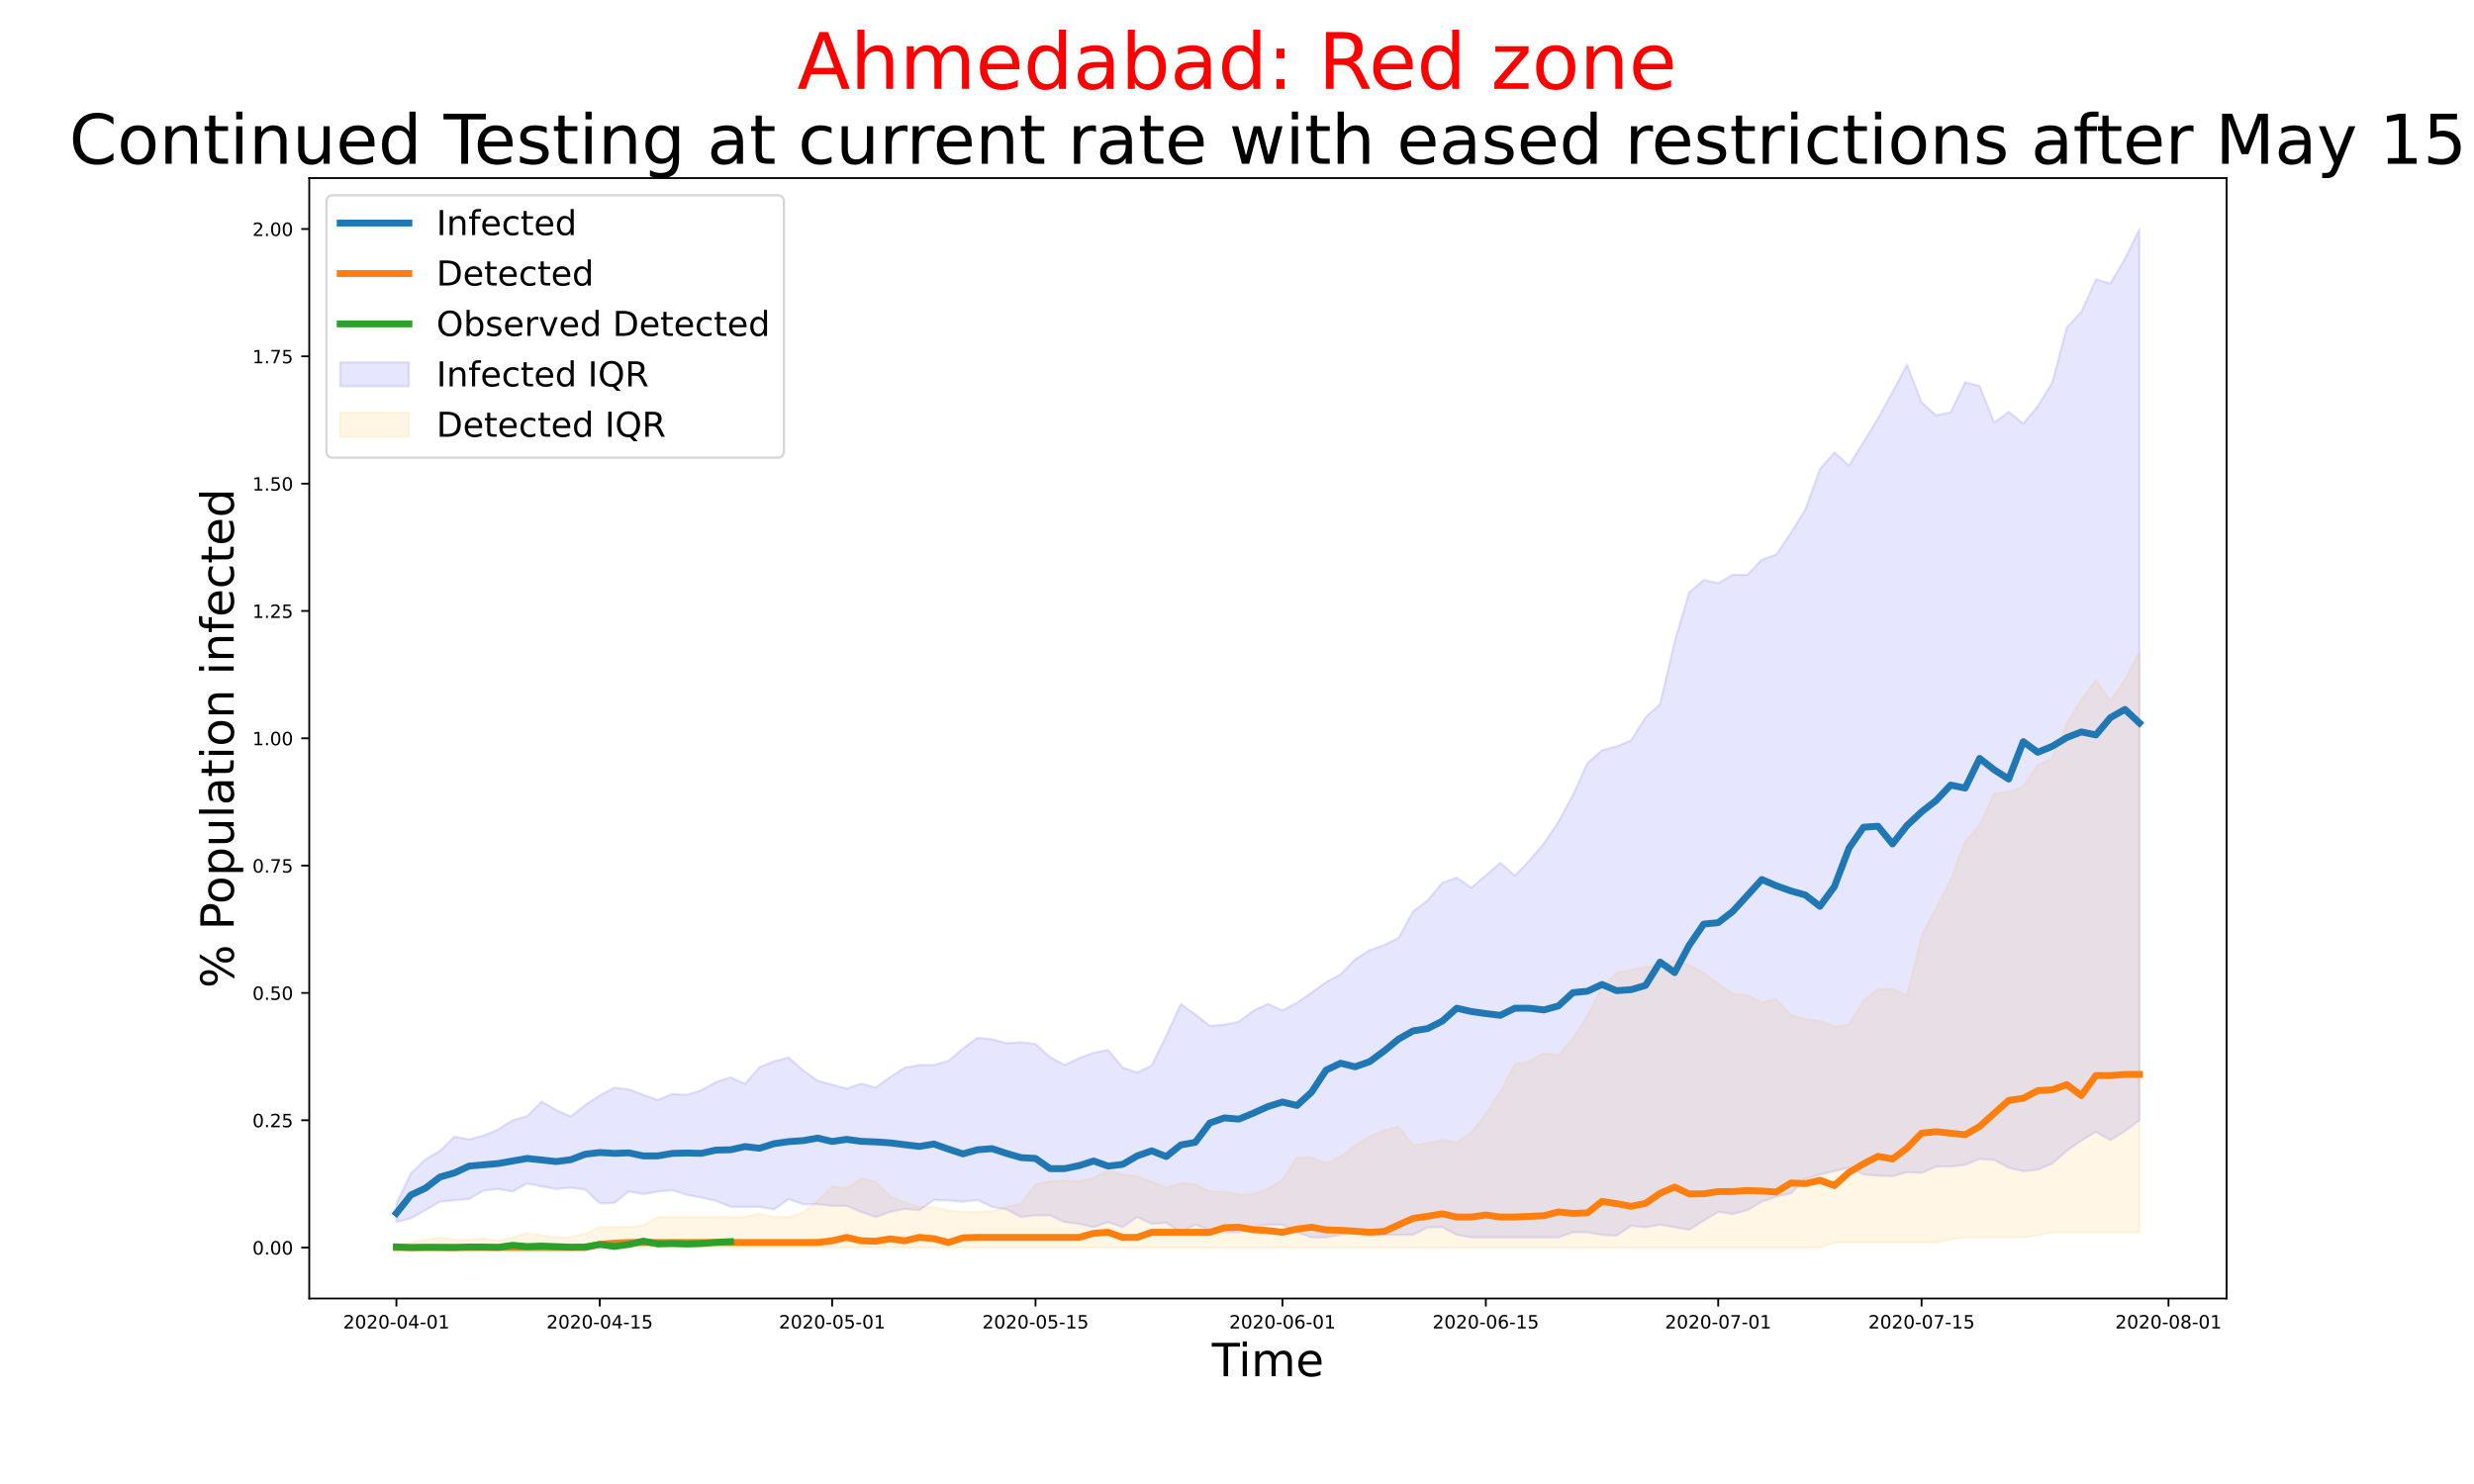<?xml version="1.0" encoding="utf-8" standalone="no"?>
<!DOCTYPE svg PUBLIC "-//W3C//DTD SVG 1.1//EN"
  "http://www.w3.org/Graphics/SVG/1.1/DTD/svg11.dtd">
<!-- Created with matplotlib (https://matplotlib.org/) -->
<svg height="648pt" version="1.1" viewBox="0 0 1080 648" width="1080pt" xmlns="http://www.w3.org/2000/svg" xmlns:xlink="http://www.w3.org/1999/xlink">
 <defs>
  <style type="text/css">
*{stroke-linecap:butt;stroke-linejoin:round;}
  </style>
 </defs>
 <g id="figure_1">
  <g id="patch_1">
   <path d="M 0 648 
L 1080 648 
L 1080 0 
L 0 0 
z
" style="fill:#ffffff;"/>
  </g>
  <g id="axes_1">
   <g id="patch_2">
    <path d="M 135 567 
L 972 567 
L 972 77.76 
L 135 77.76 
z
" style="fill:#ffffff;"/>
   </g>
   <g id="PolyCollection_1">
    <defs>
     <path d="M 173.045 -122.511 
L 173.045 -114.357 
L 179.386 -116.025 
L 185.727 -119.546 
L 192.068 -123.253 
L 198.409 -123.888 
L 204.75 -124.364 
L 211.091 -128.145 
L 217.432 -128.812 
L 223.773 -127.7 
L 230.114 -131.258 
L 236.455 -129.924 
L 242.795 -128.812 
L 249.136 -129.368 
L 255.477 -128.534 
L 261.818 -122.511 
L 268.159 -122.697 
L 274.5 -127.7 
L 280.841 -126.588 
L 287.182 -127.7 
L 293.523 -128.256 
L 299.864 -126.218 
L 306.205 -125.032 
L 312.545 -123.623 
L 318.886 -121.029 
L 325.227 -121.029 
L 331.568 -121.029 
L 337.909 -119.917 
L 344.25 -124.364 
L 350.591 -122.141 
L 356.932 -122.141 
L 363.273 -121.473 
L 369.614 -121.473 
L 375.955 -118.805 
L 382.295 -116.581 
L 388.636 -118.805 
L 394.977 -120.139 
L 401.318 -119.546 
L 407.659 -123.994 
L 414 -123.808 
L 420.341 -123.253 
L 426.682 -123.994 
L 433.023 -121.029 
L 439.364 -119.917 
L 445.705 -116.581 
L 452.045 -117.322 
L 458.386 -117.322 
L 464.727 -114.357 
L 471.068 -113.616 
L 477.409 -112.133 
L 483.75 -114.357 
L 490.091 -112.133 
L 496.432 -116.581 
L 502.773 -113.616 
L 509.114 -114.04 
L 515.455 -109.91 
L 521.795 -113.245 
L 528.136 -111.022 
L 534.477 -109.91 
L 540.818 -109.91 
L 547.159 -112.133 
L 553.5 -113.245 
L 559.841 -113.245 
L 566.182 -109.91 
L 572.523 -107.686 
L 578.864 -107.686 
L 585.205 -108.798 
L 591.545 -109.91 
L 597.886 -109.168 
L 604.227 -108.798 
L 610.568 -108.798 
L 616.909 -108.798 
L 623.25 -112.133 
L 629.591 -112.133 
L 635.932 -108.798 
L 642.273 -107.686 
L 648.614 -107.686 
L 654.955 -107.686 
L 661.295 -107.686 
L 667.636 -107.686 
L 673.977 -107.686 
L 680.318 -107.686 
L 686.659 -109.91 
L 693 -109.91 
L 699.341 -108.798 
L 705.682 -108.427 
L 712.023 -112.769 
L 718.364 -112.133 
L 724.705 -113.245 
L 731.045 -112.133 
L 737.386 -111.022 
L 743.727 -114.993 
L 750.068 -118.805 
L 756.409 -117.915 
L 762.75 -119.546 
L 769.091 -123.253 
L 775.432 -125.476 
L 781.773 -126.959 
L 788.114 -133.26 
L 794.455 -135.113 
L 800.795 -136.595 
L 807.136 -138.184 
L 813.477 -135.113 
L 819.818 -134.65 
L 826.159 -134.372 
L 832.5 -136.151 
L 838.841 -135.854 
L 845.182 -138.597 
L 851.523 -138.572 
L 857.864 -139.375 
L 864.205 -141.933 
L 870.545 -141.488 
L 876.886 -138.078 
L 883.227 -136.595 
L 889.568 -137.231 
L 895.909 -139.931 
L 902.25 -145.491 
L 908.591 -149.938 
L 914.932 -153.719 
L 921.273 -150.185 
L 927.614 -154.068 
L 933.955 -158.834 
L 933.955 -548.002 
L 933.955 -548.002 
L 927.614 -534.994 
L 921.273 -524.245 
L 914.932 -526.027 
L 908.591 -511.826 
L 902.25 -505.074 
L 895.909 -481.037 
L 889.568 -470.676 
L 883.227 -463.023 
L 876.886 -468.251 
L 870.545 -463.458 
L 864.205 -479.502 
L 857.864 -481.135 
L 851.523 -467.98 
L 845.182 -466.624 
L 838.841 -472.392 
L 832.5 -488.77 
L 826.159 -476.909 
L 819.818 -465.334 
L 813.477 -454.99 
L 807.136 -444.808 
L 800.795 -450.487 
L 794.455 -443.183 
L 788.114 -425.606 
L 781.773 -415.314 
L 775.432 -405.925 
L 769.091 -403.63 
L 762.75 -396.999 
L 756.409 -397.051 
L 750.068 -393.4 
L 743.727 -394.781 
L 737.386 -389.329 
L 731.045 -367.873 
L 724.705 -340.631 
L 718.364 -334.849 
L 712.023 -324.698 
L 705.682 -322.082 
L 699.341 -320.451 
L 693 -314.819 
L 686.659 -300.965 
L 680.318 -289.205 
L 673.977 -279.709 
L 667.636 -272.248 
L 661.295 -265.67 
L 654.955 -271.267 
L 648.614 -265.779 
L 642.273 -260.388 
L 635.932 -264.803 
L 629.591 -262.506 
L 623.25 -254.903 
L 616.909 -250.111 
L 610.568 -238.54 
L 604.227 -235.333 
L 597.886 -233.109 
L 591.545 -229.131 
L 585.205 -222.539 
L 578.864 -219.173 
L 572.523 -214.56 
L 566.182 -210.184 
L 559.841 -206.769 
L 553.5 -209.639 
L 547.159 -206.711 
L 540.818 -201.92 
L 534.477 -200.563 
L 528.136 -200.085 
L 521.795 -205.089 
L 515.455 -209.611 
L 509.114 -195.729 
L 502.773 -182.782 
L 496.432 -179.657 
L 490.091 -181.866 
L 483.75 -189.522 
L 477.409 -188.299 
L 471.068 -185.996 
L 464.727 -182.978 
L 458.386 -186.409 
L 452.045 -192.191 
L 445.705 -192.932 
L 439.364 -192.533 
L 433.023 -194.213 
L 426.682 -194.859 
L 420.341 -190.152 
L 414 -184.778 
L 407.659 -183.018 
L 401.318 -182.978 
L 394.977 -181.813 
L 388.636 -177.736 
L 382.295 -173.13 
L 375.955 -174.845 
L 369.614 -172.671 
L 363.273 -174.4 
L 356.932 -176.13 
L 350.591 -180.627 
L 344.25 -186.261 
L 337.909 -184.593 
L 331.568 -182.025 
L 325.227 -174.771 
L 318.886 -177.577 
L 312.545 -175.512 
L 306.205 -171.991 
L 299.864 -169.953 
L 293.523 -170.323 
L 287.182 -167.729 
L 280.841 -169.953 
L 274.5 -172.379 
L 268.159 -173.066 
L 261.818 -169.706 
L 255.477 -165.505 
L 249.136 -160.501 
L 242.795 -163.281 
L 236.455 -166.988 
L 230.114 -160.613 
L 223.773 -158.834 
L 217.432 -154.831 
L 211.091 -152.162 
L 204.75 -150.494 
L 198.409 -151.717 
L 192.068 -145.491 
L 185.727 -141.784 
L 179.386 -135.642 
L 173.045 -122.511 
z
" id="mf79fa48447" style="stroke:#0000ff;stroke-opacity:0.1;"/>
    </defs>
    <g clip-path="url(#pb3c373c7c4)">
     <use style="fill:#0000ff;fill-opacity:0.1;stroke:#0000ff;stroke-opacity:0.1;" x="0" xlink:href="#mf79fa48447" y="648"/>
    </g>
   </g>
   <g id="PolyCollection_2">
    <defs>
     <path d="M 173.045 -103.979 
L 173.045 -103.238 
L 179.386 -103.238 
L 185.727 -103.238 
L 192.068 -103.238 
L 198.409 -103.238 
L 204.75 -103.238 
L 211.091 -103.238 
L 217.432 -103.238 
L 223.773 -103.238 
L 230.114 -103.238 
L 236.455 -103.238 
L 242.795 -103.238 
L 249.136 -103.238 
L 255.477 -103.238 
L 261.818 -103.238 
L 268.159 -103.238 
L 274.5 -103.238 
L 280.841 -103.238 
L 287.182 -103.238 
L 293.523 -103.238 
L 299.864 -103.238 
L 306.205 -103.238 
L 312.545 -103.238 
L 318.886 -103.238 
L 325.227 -103.238 
L 331.568 -103.238 
L 337.909 -103.238 
L 344.25 -103.238 
L 350.591 -103.238 
L 356.932 -103.238 
L 363.273 -103.238 
L 369.614 -103.238 
L 375.955 -103.238 
L 382.295 -103.238 
L 388.636 -103.238 
L 394.977 -103.238 
L 401.318 -103.238 
L 407.659 -103.238 
L 414 -103.238 
L 420.341 -103.238 
L 426.682 -103.238 
L 433.023 -103.238 
L 439.364 -103.238 
L 445.705 -103.238 
L 452.045 -103.238 
L 458.386 -103.238 
L 464.727 -103.238 
L 471.068 -103.238 
L 477.409 -103.238 
L 483.75 -103.238 
L 490.091 -103.238 
L 496.432 -103.238 
L 502.773 -103.238 
L 509.114 -103.238 
L 515.455 -103.238 
L 521.795 -103.238 
L 528.136 -103.238 
L 534.477 -103.238 
L 540.818 -103.238 
L 547.159 -103.238 
L 553.5 -103.238 
L 559.841 -103.238 
L 566.182 -103.238 
L 572.523 -103.238 
L 578.864 -103.238 
L 585.205 -103.238 
L 591.545 -103.238 
L 597.886 -103.238 
L 604.227 -103.238 
L 610.568 -103.238 
L 616.909 -103.238 
L 623.25 -103.238 
L 629.591 -103.238 
L 635.932 -103.238 
L 642.273 -103.238 
L 648.614 -103.238 
L 654.955 -103.238 
L 661.295 -103.238 
L 667.636 -103.238 
L 673.977 -103.238 
L 680.318 -103.238 
L 686.659 -103.238 
L 693 -103.238 
L 699.341 -103.238 
L 705.682 -103.238 
L 712.023 -103.238 
L 718.364 -103.238 
L 724.705 -103.238 
L 731.045 -103.238 
L 737.386 -103.238 
L 743.727 -103.238 
L 750.068 -103.238 
L 756.409 -103.238 
L 762.75 -103.238 
L 769.091 -103.238 
L 775.432 -103.238 
L 781.773 -103.238 
L 788.114 -103.238 
L 794.455 -103.238 
L 800.795 -105.462 
L 807.136 -105.462 
L 813.477 -105.462 
L 819.818 -105.462 
L 826.159 -105.462 
L 832.5 -105.462 
L 838.841 -105.462 
L 845.182 -105.462 
L 851.523 -106.796 
L 857.864 -107.686 
L 864.205 -107.686 
L 870.545 -107.686 
L 876.886 -107.686 
L 883.227 -107.686 
L 889.568 -108.575 
L 895.909 -109.91 
L 902.25 -109.91 
L 908.591 -109.91 
L 914.932 -109.91 
L 921.273 -109.91 
L 927.614 -109.91 
L 933.955 -109.91 
L 933.955 -363.425 
L 933.955 -363.425 
L 927.614 -351.225 
L 921.273 -341.928 
L 914.932 -350.867 
L 908.591 -342.4 
L 902.25 -332.219 
L 895.909 -316.797 
L 889.568 -313.929 
L 883.227 -304.439 
L 876.886 -302.111 
L 870.545 -301.442 
L 864.205 -287.565 
L 857.864 -280.508 
L 851.523 -263.761 
L 845.182 -251.261 
L 838.841 -239.422 
L 832.5 -213.197 
L 826.159 -216.282 
L 819.818 -216.054 
L 813.477 -211.024 
L 807.136 -200.53 
L 800.795 -199.752 
L 794.455 -202.369 
L 788.114 -202.906 
L 781.773 -204.822 
L 775.432 -211.546 
L 769.091 -210.393 
L 762.75 -213.376 
L 756.409 -214.025 
L 750.068 -218.343 
L 743.727 -223.207 
L 737.386 -226.549 
L 731.045 -228.573 
L 724.705 -226.025 
L 718.364 -225.726 
L 712.023 -224.547 
L 705.682 -223.176 
L 699.341 -217.081 
L 693 -204.561 
L 686.659 -194.617 
L 680.318 -187.299 
L 673.977 -188.085 
L 667.636 -184.541 
L 661.295 -183.296 
L 654.955 -171.3 
L 648.614 -161.563 
L 642.273 -153.398 
L 635.932 -149.091 
L 629.591 -150.245 
L 623.25 -148.906 
L 616.909 -147.917 
L 610.568 -155.974 
L 604.227 -154.386 
L 597.886 -151.717 
L 591.545 -147.715 
L 585.205 -143.02 
L 578.864 -140.032 
L 572.523 -142.583 
L 566.182 -142.649 
L 559.841 -132.832 
L 553.5 -128.898 
L 547.159 -126.588 
L 540.818 -126.31 
L 534.477 -127.7 
L 528.136 -127.7 
L 521.795 -130.814 
L 515.455 -131.407 
L 509.114 -129.368 
L 502.773 -131.925 
L 496.432 -134.372 
L 490.091 -135.113 
L 483.75 -136.873 
L 477.409 -133.63 
L 471.068 -132.148 
L 464.727 -132.593 
L 458.386 -132.148 
L 452.045 -130.814 
L 445.705 -122.363 
L 439.364 -121.029 
L 433.023 -119.083 
L 426.682 -118.805 
L 420.341 -118.805 
L 414 -119.44 
L 407.659 -121.029 
L 401.318 -121.029 
L 394.977 -122.882 
L 388.636 -125.476 
L 382.295 -131.946 
L 375.955 -133.419 
L 369.614 -129.09 
L 363.273 -129.924 
L 356.932 -123.57 
L 350.591 -118.603 
L 344.25 -116.581 
L 337.909 -116.581 
L 331.568 -118.064 
L 325.227 -116.581 
L 318.886 -116.581 
L 312.545 -116.581 
L 306.205 -116.581 
L 299.864 -116.581 
L 293.523 -116.581 
L 287.182 -116.581 
L 280.841 -112.875 
L 274.5 -112.133 
L 268.159 -112.133 
L 261.818 -112.133 
L 255.477 -109.354 
L 249.136 -107.686 
L 242.795 -107.686 
L 236.455 -108.575 
L 230.114 -109.539 
L 223.773 -107.686 
L 217.432 -106.203 
L 211.091 -107.315 
L 204.75 -106.574 
L 198.409 -106.796 
L 192.068 -107.686 
L 185.727 -106.574 
L 179.386 -105.462 
L 173.045 -103.979 
z
" id="m38396fd374" style="stroke:#ffa500;stroke-opacity:0.1;"/>
    </defs>
    <g clip-path="url(#pb3c373c7c4)">
     <use style="fill:#ffa500;fill-opacity:0.1;stroke:#ffa500;stroke-opacity:0.1;" x="0" xlink:href="#m38396fd374" y="648"/>
    </g>
   </g>
   <g id="matplotlib.axis_1">
    <g id="xtick_1">
     <g id="line2d_1">
      <defs>
       <path d="M 0 0 
L 0 3.5 
" id="m98efd9e9d0" style="stroke:#000000;stroke-width:0.8;"/>
      </defs>
      <g>
       <use style="stroke:#000000;stroke-width:0.8;" x="173.045" xlink:href="#m98efd9e9d0" y="567"/>
      </g>
     </g>
     <g id="text_1">
      <!-- 2020-04-01 -->
      <defs>
       <path d="M 19.188 8.297 
L 53.609 8.297 
L 53.609 0 
L 7.328 0 
L 7.328 8.297 
Q 12.938 14.109 22.625 23.891 
Q 32.328 33.688 34.812 36.531 
Q 39.547 41.844 41.422 45.531 
Q 43.312 49.219 43.312 52.781 
Q 43.312 58.594 39.234 62.25 
Q 35.156 65.922 28.609 65.922 
Q 23.969 65.922 18.812 64.312 
Q 13.672 62.703 7.812 59.422 
L 7.812 69.391 
Q 13.766 71.781 18.938 73 
Q 24.125 74.219 28.422 74.219 
Q 39.75 74.219 46.484 68.547 
Q 53.219 62.891 53.219 53.422 
Q 53.219 48.922 51.531 44.891 
Q 49.859 40.875 45.406 35.406 
Q 44.188 33.984 37.641 27.219 
Q 31.109 20.453 19.188 8.297 
z
" id="DejaVuSans-50"/>
       <path d="M 31.781 66.406 
Q 24.172 66.406 20.328 58.906 
Q 16.5 51.422 16.5 36.375 
Q 16.5 21.391 20.328 13.891 
Q 24.172 6.391 31.781 6.391 
Q 39.453 6.391 43.281 13.891 
Q 47.125 21.391 47.125 36.375 
Q 47.125 51.422 43.281 58.906 
Q 39.453 66.406 31.781 66.406 
z
M 31.781 74.219 
Q 44.047 74.219 50.516 64.516 
Q 56.984 54.828 56.984 36.375 
Q 56.984 17.969 50.516 8.266 
Q 44.047 -1.422 31.781 -1.422 
Q 19.531 -1.422 13.062 8.266 
Q 6.594 17.969 6.594 36.375 
Q 6.594 54.828 13.062 64.516 
Q 19.531 74.219 31.781 74.219 
z
" id="DejaVuSans-48"/>
       <path d="M 4.891 31.391 
L 31.203 31.391 
L 31.203 23.391 
L 4.891 23.391 
z
" id="DejaVuSans-45"/>
       <path d="M 37.797 64.312 
L 12.891 25.391 
L 37.797 25.391 
z
M 35.203 72.906 
L 47.609 72.906 
L 47.609 25.391 
L 58.016 25.391 
L 58.016 17.188 
L 47.609 17.188 
L 47.609 0 
L 37.797 0 
L 37.797 17.188 
L 4.891 17.188 
L 4.891 26.703 
z
" id="DejaVuSans-52"/>
       <path d="M 12.406 8.297 
L 28.516 8.297 
L 28.516 63.922 
L 10.984 60.406 
L 10.984 69.391 
L 28.422 72.906 
L 38.281 72.906 
L 38.281 8.297 
L 54.391 8.297 
L 54.391 0 
L 12.406 0 
z
" id="DejaVuSans-49"/>
      </defs>
      <g transform="translate(149.799 580.079)scale(0.08 -0.08)">
       <use xlink:href="#DejaVuSans-50"/>
       <use x="63.623" xlink:href="#DejaVuSans-48"/>
       <use x="127.246" xlink:href="#DejaVuSans-50"/>
       <use x="190.869" xlink:href="#DejaVuSans-48"/>
       <use x="254.492" xlink:href="#DejaVuSans-45"/>
       <use x="290.576" xlink:href="#DejaVuSans-48"/>
       <use x="354.199" xlink:href="#DejaVuSans-52"/>
       <use x="417.822" xlink:href="#DejaVuSans-45"/>
       <use x="453.906" xlink:href="#DejaVuSans-48"/>
       <use x="517.529" xlink:href="#DejaVuSans-49"/>
      </g>
     </g>
    </g>
    <g id="xtick_2">
     <g id="line2d_2">
      <g>
       <use style="stroke:#000000;stroke-width:0.8;" x="261.818" xlink:href="#m98efd9e9d0" y="567"/>
      </g>
     </g>
     <g id="text_2">
      <!-- 2020-04-15 -->
      <defs>
       <path d="M 10.797 72.906 
L 49.516 72.906 
L 49.516 64.594 
L 19.828 64.594 
L 19.828 46.734 
Q 21.969 47.469 24.109 47.828 
Q 26.266 48.188 28.422 48.188 
Q 40.625 48.188 47.75 41.5 
Q 54.891 34.812 54.891 23.391 
Q 54.891 11.625 47.562 5.094 
Q 40.234 -1.422 26.906 -1.422 
Q 22.312 -1.422 17.547 -0.641 
Q 12.797 0.141 7.719 1.703 
L 7.719 11.625 
Q 12.109 9.234 16.797 8.062 
Q 21.484 6.891 26.703 6.891 
Q 35.156 6.891 40.078 11.328 
Q 45.016 15.766 45.016 23.391 
Q 45.016 31 40.078 35.438 
Q 35.156 39.891 26.703 39.891 
Q 22.75 39.891 18.812 39.016 
Q 14.891 38.141 10.797 36.281 
z
" id="DejaVuSans-53"/>
      </defs>
      <g transform="translate(238.572 580.079)scale(0.08 -0.08)">
       <use xlink:href="#DejaVuSans-50"/>
       <use x="63.623" xlink:href="#DejaVuSans-48"/>
       <use x="127.246" xlink:href="#DejaVuSans-50"/>
       <use x="190.869" xlink:href="#DejaVuSans-48"/>
       <use x="254.492" xlink:href="#DejaVuSans-45"/>
       <use x="290.576" xlink:href="#DejaVuSans-48"/>
       <use x="354.199" xlink:href="#DejaVuSans-52"/>
       <use x="417.822" xlink:href="#DejaVuSans-45"/>
       <use x="453.906" xlink:href="#DejaVuSans-49"/>
       <use x="517.529" xlink:href="#DejaVuSans-53"/>
      </g>
     </g>
    </g>
    <g id="xtick_3">
     <g id="line2d_3">
      <g>
       <use style="stroke:#000000;stroke-width:0.8;" x="363.273" xlink:href="#m98efd9e9d0" y="567"/>
      </g>
     </g>
     <g id="text_3">
      <!-- 2020-05-01 -->
      <g transform="translate(340.026 580.079)scale(0.08 -0.08)">
       <use xlink:href="#DejaVuSans-50"/>
       <use x="63.623" xlink:href="#DejaVuSans-48"/>
       <use x="127.246" xlink:href="#DejaVuSans-50"/>
       <use x="190.869" xlink:href="#DejaVuSans-48"/>
       <use x="254.492" xlink:href="#DejaVuSans-45"/>
       <use x="290.576" xlink:href="#DejaVuSans-48"/>
       <use x="354.199" xlink:href="#DejaVuSans-53"/>
       <use x="417.822" xlink:href="#DejaVuSans-45"/>
       <use x="453.906" xlink:href="#DejaVuSans-48"/>
       <use x="517.529" xlink:href="#DejaVuSans-49"/>
      </g>
     </g>
    </g>
    <g id="xtick_4">
     <g id="line2d_4">
      <g>
       <use style="stroke:#000000;stroke-width:0.8;" x="452.045" xlink:href="#m98efd9e9d0" y="567"/>
      </g>
     </g>
     <g id="text_4">
      <!-- 2020-05-15 -->
      <g transform="translate(428.799 580.079)scale(0.08 -0.08)">
       <use xlink:href="#DejaVuSans-50"/>
       <use x="63.623" xlink:href="#DejaVuSans-48"/>
       <use x="127.246" xlink:href="#DejaVuSans-50"/>
       <use x="190.869" xlink:href="#DejaVuSans-48"/>
       <use x="254.492" xlink:href="#DejaVuSans-45"/>
       <use x="290.576" xlink:href="#DejaVuSans-48"/>
       <use x="354.199" xlink:href="#DejaVuSans-53"/>
       <use x="417.822" xlink:href="#DejaVuSans-45"/>
       <use x="453.906" xlink:href="#DejaVuSans-49"/>
       <use x="517.529" xlink:href="#DejaVuSans-53"/>
      </g>
     </g>
    </g>
    <g id="xtick_5">
     <g id="line2d_5">
      <g>
       <use style="stroke:#000000;stroke-width:0.8;" x="559.841" xlink:href="#m98efd9e9d0" y="567"/>
      </g>
     </g>
     <g id="text_5">
      <!-- 2020-06-01 -->
      <defs>
       <path d="M 33.016 40.375 
Q 26.375 40.375 22.484 35.828 
Q 18.609 31.297 18.609 23.391 
Q 18.609 15.531 22.484 10.953 
Q 26.375 6.391 33.016 6.391 
Q 39.656 6.391 43.531 10.953 
Q 47.406 15.531 47.406 23.391 
Q 47.406 31.297 43.531 35.828 
Q 39.656 40.375 33.016 40.375 
z
M 52.594 71.297 
L 52.594 62.312 
Q 48.875 64.062 45.094 64.984 
Q 41.312 65.922 37.594 65.922 
Q 27.828 65.922 22.672 59.328 
Q 17.531 52.734 16.797 39.406 
Q 19.672 43.656 24.016 45.922 
Q 28.375 48.188 33.594 48.188 
Q 44.578 48.188 50.953 41.516 
Q 57.328 34.859 57.328 23.391 
Q 57.328 12.156 50.688 5.359 
Q 44.047 -1.422 33.016 -1.422 
Q 20.359 -1.422 13.672 8.266 
Q 6.984 17.969 6.984 36.375 
Q 6.984 53.656 15.188 63.938 
Q 23.391 74.219 37.203 74.219 
Q 40.922 74.219 44.703 73.484 
Q 48.484 72.75 52.594 71.297 
z
" id="DejaVuSans-54"/>
      </defs>
      <g transform="translate(536.595 580.079)scale(0.08 -0.08)">
       <use xlink:href="#DejaVuSans-50"/>
       <use x="63.623" xlink:href="#DejaVuSans-48"/>
       <use x="127.246" xlink:href="#DejaVuSans-50"/>
       <use x="190.869" xlink:href="#DejaVuSans-48"/>
       <use x="254.492" xlink:href="#DejaVuSans-45"/>
       <use x="290.576" xlink:href="#DejaVuSans-48"/>
       <use x="354.199" xlink:href="#DejaVuSans-54"/>
       <use x="417.822" xlink:href="#DejaVuSans-45"/>
       <use x="453.906" xlink:href="#DejaVuSans-48"/>
       <use x="517.529" xlink:href="#DejaVuSans-49"/>
      </g>
     </g>
    </g>
    <g id="xtick_6">
     <g id="line2d_6">
      <g>
       <use style="stroke:#000000;stroke-width:0.8;" x="648.614" xlink:href="#m98efd9e9d0" y="567"/>
      </g>
     </g>
     <g id="text_6">
      <!-- 2020-06-15 -->
      <g transform="translate(625.367 580.079)scale(0.08 -0.08)">
       <use xlink:href="#DejaVuSans-50"/>
       <use x="63.623" xlink:href="#DejaVuSans-48"/>
       <use x="127.246" xlink:href="#DejaVuSans-50"/>
       <use x="190.869" xlink:href="#DejaVuSans-48"/>
       <use x="254.492" xlink:href="#DejaVuSans-45"/>
       <use x="290.576" xlink:href="#DejaVuSans-48"/>
       <use x="354.199" xlink:href="#DejaVuSans-54"/>
       <use x="417.822" xlink:href="#DejaVuSans-45"/>
       <use x="453.906" xlink:href="#DejaVuSans-49"/>
       <use x="517.529" xlink:href="#DejaVuSans-53"/>
      </g>
     </g>
    </g>
    <g id="xtick_7">
     <g id="line2d_7">
      <g>
       <use style="stroke:#000000;stroke-width:0.8;" x="750.068" xlink:href="#m98efd9e9d0" y="567"/>
      </g>
     </g>
     <g id="text_7">
      <!-- 2020-07-01 -->
      <defs>
       <path d="M 8.203 72.906 
L 55.078 72.906 
L 55.078 68.703 
L 28.609 0 
L 18.312 0 
L 43.219 64.594 
L 8.203 64.594 
z
" id="DejaVuSans-55"/>
      </defs>
      <g transform="translate(726.822 580.079)scale(0.08 -0.08)">
       <use xlink:href="#DejaVuSans-50"/>
       <use x="63.623" xlink:href="#DejaVuSans-48"/>
       <use x="127.246" xlink:href="#DejaVuSans-50"/>
       <use x="190.869" xlink:href="#DejaVuSans-48"/>
       <use x="254.492" xlink:href="#DejaVuSans-45"/>
       <use x="290.576" xlink:href="#DejaVuSans-48"/>
       <use x="354.199" xlink:href="#DejaVuSans-55"/>
       <use x="417.822" xlink:href="#DejaVuSans-45"/>
       <use x="453.906" xlink:href="#DejaVuSans-48"/>
       <use x="517.529" xlink:href="#DejaVuSans-49"/>
      </g>
     </g>
    </g>
    <g id="xtick_8">
     <g id="line2d_8">
      <g>
       <use style="stroke:#000000;stroke-width:0.8;" x="838.841" xlink:href="#m98efd9e9d0" y="567"/>
      </g>
     </g>
     <g id="text_8">
      <!-- 2020-07-15 -->
      <g transform="translate(815.595 580.079)scale(0.08 -0.08)">
       <use xlink:href="#DejaVuSans-50"/>
       <use x="63.623" xlink:href="#DejaVuSans-48"/>
       <use x="127.246" xlink:href="#DejaVuSans-50"/>
       <use x="190.869" xlink:href="#DejaVuSans-48"/>
       <use x="254.492" xlink:href="#DejaVuSans-45"/>
       <use x="290.576" xlink:href="#DejaVuSans-48"/>
       <use x="354.199" xlink:href="#DejaVuSans-55"/>
       <use x="417.822" xlink:href="#DejaVuSans-45"/>
       <use x="453.906" xlink:href="#DejaVuSans-49"/>
       <use x="517.529" xlink:href="#DejaVuSans-53"/>
      </g>
     </g>
    </g>
    <g id="xtick_9">
     <g id="line2d_9">
      <g>
       <use style="stroke:#000000;stroke-width:0.8;" x="946.636" xlink:href="#m98efd9e9d0" y="567"/>
      </g>
     </g>
     <g id="text_9">
      <!-- 2020-08-01 -->
      <defs>
       <path d="M 31.781 34.625 
Q 24.75 34.625 20.719 30.859 
Q 16.703 27.094 16.703 20.516 
Q 16.703 13.922 20.719 10.156 
Q 24.75 6.391 31.781 6.391 
Q 38.812 6.391 42.859 10.172 
Q 46.922 13.969 46.922 20.516 
Q 46.922 27.094 42.891 30.859 
Q 38.875 34.625 31.781 34.625 
z
M 21.922 38.812 
Q 15.578 40.375 12.031 44.719 
Q 8.5 49.078 8.5 55.328 
Q 8.5 64.062 14.719 69.141 
Q 20.953 74.219 31.781 74.219 
Q 42.672 74.219 48.875 69.141 
Q 55.078 64.062 55.078 55.328 
Q 55.078 49.078 51.531 44.719 
Q 48 40.375 41.703 38.812 
Q 48.828 37.156 52.797 32.312 
Q 56.781 27.484 56.781 20.516 
Q 56.781 9.906 50.312 4.234 
Q 43.844 -1.422 31.781 -1.422 
Q 19.734 -1.422 13.25 4.234 
Q 6.781 9.906 6.781 20.516 
Q 6.781 27.484 10.781 32.312 
Q 14.797 37.156 21.922 38.812 
z
M 18.312 54.391 
Q 18.312 48.734 21.844 45.562 
Q 25.391 42.391 31.781 42.391 
Q 38.141 42.391 41.719 45.562 
Q 45.312 48.734 45.312 54.391 
Q 45.312 60.062 41.719 63.234 
Q 38.141 66.406 31.781 66.406 
Q 25.391 66.406 21.844 63.234 
Q 18.312 60.062 18.312 54.391 
z
" id="DejaVuSans-56"/>
      </defs>
      <g transform="translate(923.39 580.079)scale(0.08 -0.08)">
       <use xlink:href="#DejaVuSans-50"/>
       <use x="63.623" xlink:href="#DejaVuSans-48"/>
       <use x="127.246" xlink:href="#DejaVuSans-50"/>
       <use x="190.869" xlink:href="#DejaVuSans-48"/>
       <use x="254.492" xlink:href="#DejaVuSans-45"/>
       <use x="290.576" xlink:href="#DejaVuSans-48"/>
       <use x="354.199" xlink:href="#DejaVuSans-56"/>
       <use x="417.822" xlink:href="#DejaVuSans-45"/>
       <use x="453.906" xlink:href="#DejaVuSans-48"/>
       <use x="517.529" xlink:href="#DejaVuSans-49"/>
      </g>
     </g>
    </g>
    <g id="text_10">
     <!-- Time -->
     <defs>
      <path d="M -0.297 72.906 
L 61.375 72.906 
L 61.375 64.594 
L 35.5 64.594 
L 35.5 0 
L 25.594 0 
L 25.594 64.594 
L -0.297 64.594 
z
" id="DejaVuSans-84"/>
      <path d="M 9.422 54.688 
L 18.406 54.688 
L 18.406 0 
L 9.422 0 
z
M 9.422 75.984 
L 18.406 75.984 
L 18.406 64.594 
L 9.422 64.594 
z
" id="DejaVuSans-105"/>
      <path d="M 52 44.188 
Q 55.375 50.25 60.062 53.125 
Q 64.75 56 71.094 56 
Q 79.641 56 84.281 50.016 
Q 88.922 44.047 88.922 33.016 
L 88.922 0 
L 79.891 0 
L 79.891 32.719 
Q 79.891 40.578 77.094 44.375 
Q 74.312 48.188 68.609 48.188 
Q 61.625 48.188 57.562 43.547 
Q 53.516 38.922 53.516 30.906 
L 53.516 0 
L 44.484 0 
L 44.484 32.719 
Q 44.484 40.625 41.703 44.406 
Q 38.922 48.188 33.109 48.188 
Q 26.219 48.188 22.156 43.531 
Q 18.109 38.875 18.109 30.906 
L 18.109 0 
L 9.078 0 
L 9.078 54.688 
L 18.109 54.688 
L 18.109 46.188 
Q 21.188 51.219 25.484 53.609 
Q 29.781 56 35.688 56 
Q 41.656 56 45.828 52.969 
Q 50 49.953 52 44.188 
z
" id="DejaVuSans-109"/>
      <path d="M 56.203 29.594 
L 56.203 25.203 
L 14.891 25.203 
Q 15.484 15.922 20.484 11.062 
Q 25.484 6.203 34.422 6.203 
Q 39.594 6.203 44.453 7.469 
Q 49.312 8.734 54.109 11.281 
L 54.109 2.781 
Q 49.266 0.734 44.188 -0.344 
Q 39.109 -1.422 33.891 -1.422 
Q 20.797 -1.422 13.156 6.188 
Q 5.516 13.812 5.516 26.812 
Q 5.516 40.234 12.766 48.109 
Q 20.016 56 32.328 56 
Q 43.359 56 49.781 48.891 
Q 56.203 41.797 56.203 29.594 
z
M 47.219 32.234 
Q 47.125 39.594 43.094 43.984 
Q 39.062 48.391 32.422 48.391 
Q 24.906 48.391 20.391 44.141 
Q 15.875 39.891 15.188 32.172 
z
" id="DejaVuSans-101"/>
     </defs>
     <g transform="translate(529.033 600.939)scale(0.2 -0.2)">
      <use xlink:href="#DejaVuSans-84"/>
      <use x="57.959" xlink:href="#DejaVuSans-105"/>
      <use x="85.742" xlink:href="#DejaVuSans-109"/>
      <use x="183.154" xlink:href="#DejaVuSans-101"/>
     </g>
    </g>
   </g>
   <g id="matplotlib.axis_2">
    <g id="ytick_1">
     <g id="line2d_10">
      <defs>
       <path d="M 0 0 
L -3.5 0 
" id="m0ca616405d" style="stroke:#000000;stroke-width:0.8;"/>
      </defs>
      <g>
       <use style="stroke:#000000;stroke-width:0.8;" x="135" xlink:href="#m0ca616405d" y="544.762"/>
      </g>
     </g>
     <g id="text_11">
      <!-- 0.00 -->
      <defs>
       <path d="M 10.688 12.406 
L 21 12.406 
L 21 0 
L 10.688 0 
z
" id="DejaVuSans-46"/>
      </defs>
      <g transform="translate(110.188 547.801)scale(0.08 -0.08)">
       <use xlink:href="#DejaVuSans-48"/>
       <use x="63.623" xlink:href="#DejaVuSans-46"/>
       <use x="95.41" xlink:href="#DejaVuSans-48"/>
       <use x="159.033" xlink:href="#DejaVuSans-48"/>
      </g>
     </g>
    </g>
    <g id="ytick_2">
     <g id="line2d_11">
      <g>
       <use style="stroke:#000000;stroke-width:0.8;" x="135" xlink:href="#m0ca616405d" y="489.166"/>
      </g>
     </g>
     <g id="text_12">
      <!-- 0.25 -->
      <g transform="translate(110.188 492.206)scale(0.08 -0.08)">
       <use xlink:href="#DejaVuSans-48"/>
       <use x="63.623" xlink:href="#DejaVuSans-46"/>
       <use x="95.41" xlink:href="#DejaVuSans-50"/>
       <use x="159.033" xlink:href="#DejaVuSans-53"/>
      </g>
     </g>
    </g>
    <g id="ytick_3">
     <g id="line2d_12">
      <g>
       <use style="stroke:#000000;stroke-width:0.8;" x="135" xlink:href="#m0ca616405d" y="433.571"/>
      </g>
     </g>
     <g id="text_13">
      <!-- 0.50 -->
      <g transform="translate(110.188 436.61)scale(0.08 -0.08)">
       <use xlink:href="#DejaVuSans-48"/>
       <use x="63.623" xlink:href="#DejaVuSans-46"/>
       <use x="95.41" xlink:href="#DejaVuSans-53"/>
       <use x="159.033" xlink:href="#DejaVuSans-48"/>
      </g>
     </g>
    </g>
    <g id="ytick_4">
     <g id="line2d_13">
      <g>
       <use style="stroke:#000000;stroke-width:0.8;" x="135" xlink:href="#m0ca616405d" y="377.975"/>
      </g>
     </g>
     <g id="text_14">
      <!-- 0.75 -->
      <g transform="translate(110.188 381.015)scale(0.08 -0.08)">
       <use xlink:href="#DejaVuSans-48"/>
       <use x="63.623" xlink:href="#DejaVuSans-46"/>
       <use x="95.41" xlink:href="#DejaVuSans-55"/>
       <use x="159.033" xlink:href="#DejaVuSans-53"/>
      </g>
     </g>
    </g>
    <g id="ytick_5">
     <g id="line2d_14">
      <g>
       <use style="stroke:#000000;stroke-width:0.8;" x="135" xlink:href="#m0ca616405d" y="322.38"/>
      </g>
     </g>
     <g id="text_15">
      <!-- 1.00 -->
      <g transform="translate(110.188 325.419)scale(0.08 -0.08)">
       <use xlink:href="#DejaVuSans-49"/>
       <use x="63.623" xlink:href="#DejaVuSans-46"/>
       <use x="95.41" xlink:href="#DejaVuSans-48"/>
       <use x="159.033" xlink:href="#DejaVuSans-48"/>
      </g>
     </g>
    </g>
    <g id="ytick_6">
     <g id="line2d_15">
      <g>
       <use style="stroke:#000000;stroke-width:0.8;" x="135" xlink:href="#m0ca616405d" y="266.785"/>
      </g>
     </g>
     <g id="text_16">
      <!-- 1.25 -->
      <g transform="translate(110.188 269.824)scale(0.08 -0.08)">
       <use xlink:href="#DejaVuSans-49"/>
       <use x="63.623" xlink:href="#DejaVuSans-46"/>
       <use x="95.41" xlink:href="#DejaVuSans-50"/>
       <use x="159.033" xlink:href="#DejaVuSans-53"/>
      </g>
     </g>
    </g>
    <g id="ytick_7">
     <g id="line2d_16">
      <g>
       <use style="stroke:#000000;stroke-width:0.8;" x="135" xlink:href="#m0ca616405d" y="211.189"/>
      </g>
     </g>
     <g id="text_17">
      <!-- 1.50 -->
      <g transform="translate(110.188 214.228)scale(0.08 -0.08)">
       <use xlink:href="#DejaVuSans-49"/>
       <use x="63.623" xlink:href="#DejaVuSans-46"/>
       <use x="95.41" xlink:href="#DejaVuSans-53"/>
       <use x="159.033" xlink:href="#DejaVuSans-48"/>
      </g>
     </g>
    </g>
    <g id="ytick_8">
     <g id="line2d_17">
      <g>
       <use style="stroke:#000000;stroke-width:0.8;" x="135" xlink:href="#m0ca616405d" y="155.594"/>
      </g>
     </g>
     <g id="text_18">
      <!-- 1.75 -->
      <g transform="translate(110.188 158.633)scale(0.08 -0.08)">
       <use xlink:href="#DejaVuSans-49"/>
       <use x="63.623" xlink:href="#DejaVuSans-46"/>
       <use x="95.41" xlink:href="#DejaVuSans-55"/>
       <use x="159.033" xlink:href="#DejaVuSans-53"/>
      </g>
     </g>
    </g>
    <g id="ytick_9">
     <g id="line2d_18">
      <g>
       <use style="stroke:#000000;stroke-width:0.8;" x="135" xlink:href="#m0ca616405d" y="99.998"/>
      </g>
     </g>
     <g id="text_19">
      <!-- 2.00 -->
      <g transform="translate(110.188 103.038)scale(0.08 -0.08)">
       <use xlink:href="#DejaVuSans-50"/>
       <use x="63.623" xlink:href="#DejaVuSans-46"/>
       <use x="95.41" xlink:href="#DejaVuSans-48"/>
       <use x="159.033" xlink:href="#DejaVuSans-48"/>
      </g>
     </g>
    </g>
    <g id="text_20">
     <!-- % Population infected -->
     <defs>
      <path d="M 72.703 32.078 
Q 68.453 32.078 66.031 28.469 
Q 63.625 24.859 63.625 18.406 
Q 63.625 12.062 66.031 8.422 
Q 68.453 4.781 72.703 4.781 
Q 76.859 4.781 79.266 8.422 
Q 81.688 12.062 81.688 18.406 
Q 81.688 24.812 79.266 28.438 
Q 76.859 32.078 72.703 32.078 
z
M 72.703 38.281 
Q 80.422 38.281 84.953 32.906 
Q 89.5 27.547 89.5 18.406 
Q 89.5 9.281 84.938 3.922 
Q 80.375 -1.422 72.703 -1.422 
Q 64.891 -1.422 60.344 3.922 
Q 55.812 9.281 55.812 18.406 
Q 55.812 27.594 60.375 32.938 
Q 64.938 38.281 72.703 38.281 
z
M 22.312 68.016 
Q 18.109 68.016 15.688 64.375 
Q 13.281 60.75 13.281 54.391 
Q 13.281 47.953 15.672 44.328 
Q 18.062 40.719 22.312 40.719 
Q 26.562 40.719 28.969 44.328 
Q 31.391 47.953 31.391 54.391 
Q 31.391 60.688 28.953 64.344 
Q 26.516 68.016 22.312 68.016 
z
M 66.406 74.219 
L 74.219 74.219 
L 28.609 -1.422 
L 20.797 -1.422 
z
M 22.312 74.219 
Q 30.031 74.219 34.609 68.875 
Q 39.203 63.531 39.203 54.391 
Q 39.203 45.172 34.641 39.844 
Q 30.078 34.516 22.312 34.516 
Q 14.547 34.516 10.031 39.859 
Q 5.516 45.219 5.516 54.391 
Q 5.516 63.484 10.047 68.844 
Q 14.594 74.219 22.312 74.219 
z
" id="DejaVuSans-37"/>
      <path id="DejaVuSans-32"/>
      <path d="M 19.672 64.797 
L 19.672 37.406 
L 32.078 37.406 
Q 38.969 37.406 42.719 40.969 
Q 46.484 44.531 46.484 51.125 
Q 46.484 57.672 42.719 61.234 
Q 38.969 64.797 32.078 64.797 
z
M 9.812 72.906 
L 32.078 72.906 
Q 44.344 72.906 50.609 67.359 
Q 56.891 61.812 56.891 51.125 
Q 56.891 40.328 50.609 34.812 
Q 44.344 29.297 32.078 29.297 
L 19.672 29.297 
L 19.672 0 
L 9.812 0 
z
" id="DejaVuSans-80"/>
      <path d="M 30.609 48.391 
Q 23.391 48.391 19.188 42.75 
Q 14.984 37.109 14.984 27.297 
Q 14.984 17.484 19.156 11.844 
Q 23.344 6.203 30.609 6.203 
Q 37.797 6.203 41.984 11.859 
Q 46.188 17.531 46.188 27.297 
Q 46.188 37.016 41.984 42.703 
Q 37.797 48.391 30.609 48.391 
z
M 30.609 56 
Q 42.328 56 49.016 48.375 
Q 55.719 40.766 55.719 27.297 
Q 55.719 13.875 49.016 6.219 
Q 42.328 -1.422 30.609 -1.422 
Q 18.844 -1.422 12.172 6.219 
Q 5.516 13.875 5.516 27.297 
Q 5.516 40.766 12.172 48.375 
Q 18.844 56 30.609 56 
z
" id="DejaVuSans-111"/>
      <path d="M 18.109 8.203 
L 18.109 -20.797 
L 9.078 -20.797 
L 9.078 54.688 
L 18.109 54.688 
L 18.109 46.391 
Q 20.953 51.266 25.266 53.625 
Q 29.594 56 35.594 56 
Q 45.562 56 51.781 48.094 
Q 58.016 40.188 58.016 27.297 
Q 58.016 14.406 51.781 6.484 
Q 45.562 -1.422 35.594 -1.422 
Q 29.594 -1.422 25.266 0.953 
Q 20.953 3.328 18.109 8.203 
z
M 48.688 27.297 
Q 48.688 37.203 44.609 42.844 
Q 40.531 48.484 33.406 48.484 
Q 26.266 48.484 22.188 42.844 
Q 18.109 37.203 18.109 27.297 
Q 18.109 17.391 22.188 11.75 
Q 26.266 6.109 33.406 6.109 
Q 40.531 6.109 44.609 11.75 
Q 48.688 17.391 48.688 27.297 
z
" id="DejaVuSans-112"/>
      <path d="M 8.5 21.578 
L 8.5 54.688 
L 17.484 54.688 
L 17.484 21.922 
Q 17.484 14.156 20.5 10.266 
Q 23.531 6.391 29.594 6.391 
Q 36.859 6.391 41.078 11.031 
Q 45.312 15.672 45.312 23.688 
L 45.312 54.688 
L 54.297 54.688 
L 54.297 0 
L 45.312 0 
L 45.312 8.406 
Q 42.047 3.422 37.719 1 
Q 33.406 -1.422 27.688 -1.422 
Q 18.266 -1.422 13.375 4.438 
Q 8.5 10.297 8.5 21.578 
z
M 31.109 56 
z
" id="DejaVuSans-117"/>
      <path d="M 9.422 75.984 
L 18.406 75.984 
L 18.406 0 
L 9.422 0 
z
" id="DejaVuSans-108"/>
      <path d="M 34.281 27.484 
Q 23.391 27.484 19.188 25 
Q 14.984 22.516 14.984 16.5 
Q 14.984 11.719 18.141 8.906 
Q 21.297 6.109 26.703 6.109 
Q 34.188 6.109 38.703 11.406 
Q 43.219 16.703 43.219 25.484 
L 43.219 27.484 
z
M 52.203 31.203 
L 52.203 0 
L 43.219 0 
L 43.219 8.297 
Q 40.141 3.328 35.547 0.953 
Q 30.953 -1.422 24.312 -1.422 
Q 15.922 -1.422 10.953 3.297 
Q 6 8.016 6 15.922 
Q 6 25.141 12.172 29.828 
Q 18.359 34.516 30.609 34.516 
L 43.219 34.516 
L 43.219 35.406 
Q 43.219 41.609 39.141 45 
Q 35.062 48.391 27.688 48.391 
Q 23 48.391 18.547 47.266 
Q 14.109 46.141 10.016 43.891 
L 10.016 52.203 
Q 14.938 54.109 19.578 55.047 
Q 24.219 56 28.609 56 
Q 40.484 56 46.344 49.844 
Q 52.203 43.703 52.203 31.203 
z
" id="DejaVuSans-97"/>
      <path d="M 18.312 70.219 
L 18.312 54.688 
L 36.812 54.688 
L 36.812 47.703 
L 18.312 47.703 
L 18.312 18.016 
Q 18.312 11.328 20.141 9.422 
Q 21.969 7.516 27.594 7.516 
L 36.812 7.516 
L 36.812 0 
L 27.594 0 
Q 17.188 0 13.234 3.875 
Q 9.281 7.766 9.281 18.016 
L 9.281 47.703 
L 2.688 47.703 
L 2.688 54.688 
L 9.281 54.688 
L 9.281 70.219 
z
" id="DejaVuSans-116"/>
      <path d="M 54.891 33.016 
L 54.891 0 
L 45.906 0 
L 45.906 32.719 
Q 45.906 40.484 42.875 44.328 
Q 39.844 48.188 33.797 48.188 
Q 26.516 48.188 22.312 43.547 
Q 18.109 38.922 18.109 30.906 
L 18.109 0 
L 9.078 0 
L 9.078 54.688 
L 18.109 54.688 
L 18.109 46.188 
Q 21.344 51.125 25.703 53.562 
Q 30.078 56 35.797 56 
Q 45.219 56 50.047 50.172 
Q 54.891 44.344 54.891 33.016 
z
" id="DejaVuSans-110"/>
      <path d="M 37.109 75.984 
L 37.109 68.5 
L 28.516 68.5 
Q 23.688 68.5 21.797 66.547 
Q 19.922 64.594 19.922 59.516 
L 19.922 54.688 
L 34.719 54.688 
L 34.719 47.703 
L 19.922 47.703 
L 19.922 0 
L 10.891 0 
L 10.891 47.703 
L 2.297 47.703 
L 2.297 54.688 
L 10.891 54.688 
L 10.891 58.5 
Q 10.891 67.625 15.141 71.797 
Q 19.391 75.984 28.609 75.984 
z
" id="DejaVuSans-102"/>
      <path d="M 48.781 52.594 
L 48.781 44.188 
Q 44.969 46.297 41.141 47.344 
Q 37.312 48.391 33.406 48.391 
Q 24.656 48.391 19.812 42.844 
Q 14.984 37.312 14.984 27.297 
Q 14.984 17.281 19.812 11.734 
Q 24.656 6.203 33.406 6.203 
Q 37.312 6.203 41.141 7.25 
Q 44.969 8.297 48.781 10.406 
L 48.781 2.094 
Q 45.016 0.344 40.984 -0.531 
Q 36.969 -1.422 32.422 -1.422 
Q 20.062 -1.422 12.781 6.344 
Q 5.516 14.109 5.516 27.297 
Q 5.516 40.672 12.859 48.328 
Q 20.219 56 33.016 56 
Q 37.156 56 41.109 55.141 
Q 45.062 54.297 48.781 52.594 
z
" id="DejaVuSans-99"/>
      <path d="M 45.406 46.391 
L 45.406 75.984 
L 54.391 75.984 
L 54.391 0 
L 45.406 0 
L 45.406 8.203 
Q 42.578 3.328 38.25 0.953 
Q 33.938 -1.422 27.875 -1.422 
Q 17.969 -1.422 11.734 6.484 
Q 5.516 14.406 5.516 27.297 
Q 5.516 40.188 11.734 48.094 
Q 17.969 56 27.875 56 
Q 33.938 56 38.25 53.625 
Q 42.578 51.266 45.406 46.391 
z
M 14.797 27.297 
Q 14.797 17.391 18.875 11.75 
Q 22.953 6.109 30.078 6.109 
Q 37.203 6.109 41.297 11.75 
Q 45.406 17.391 45.406 27.297 
Q 45.406 37.203 41.297 42.844 
Q 37.203 48.484 30.078 48.484 
Q 22.953 48.484 18.875 42.844 
Q 14.797 37.203 14.797 27.297 
z
" id="DejaVuSans-100"/>
     </defs>
     <g transform="translate(102.028 431.48)rotate(-90)scale(0.2 -0.2)">
      <use xlink:href="#DejaVuSans-37"/>
      <use x="95.02" xlink:href="#DejaVuSans-32"/>
      <use x="126.807" xlink:href="#DejaVuSans-80"/>
      <use x="183.484" xlink:href="#DejaVuSans-111"/>
      <use x="244.666" xlink:href="#DejaVuSans-112"/>
      <use x="308.143" xlink:href="#DejaVuSans-117"/>
      <use x="371.521" xlink:href="#DejaVuSans-108"/>
      <use x="399.305" xlink:href="#DejaVuSans-97"/>
      <use x="460.584" xlink:href="#DejaVuSans-116"/>
      <use x="499.793" xlink:href="#DejaVuSans-105"/>
      <use x="527.576" xlink:href="#DejaVuSans-111"/>
      <use x="588.758" xlink:href="#DejaVuSans-110"/>
      <use x="652.137" xlink:href="#DejaVuSans-32"/>
      <use x="683.924" xlink:href="#DejaVuSans-105"/>
      <use x="711.707" xlink:href="#DejaVuSans-110"/>
      <use x="775.086" xlink:href="#DejaVuSans-102"/>
      <use x="810.291" xlink:href="#DejaVuSans-101"/>
      <use x="871.814" xlink:href="#DejaVuSans-99"/>
      <use x="926.795" xlink:href="#DejaVuSans-116"/>
      <use x="966.004" xlink:href="#DejaVuSans-101"/>
      <use x="1027.527" xlink:href="#DejaVuSans-100"/>
     </g>
    </g>
   </g>
   <g id="line2d_19">
    <path clip-path="url(#pb3c373c7c4)" d="M 173.045 529.751 
L 179.386 521.782 
L 185.727 518.817 
L 192.068 513.946 
L 198.409 512.146 
L 204.75 509.181 
L 211.091 508.625 
L 217.432 508.069 
L 223.773 506.957 
L 230.114 505.845 
L 236.455 506.512 
L 242.795 507.204 
L 249.136 506.401 
L 255.477 503.992 
L 261.818 503.251 
L 268.159 503.621 
L 274.5 503.399 
L 280.841 504.733 
L 287.182 504.733 
L 293.523 503.621 
L 299.864 503.462 
L 306.205 503.621 
L 312.545 502.192 
L 318.886 502.065 
L 325.227 500.656 
L 331.568 501.397 
L 337.909 499.396 
L 344.25 498.506 
L 350.591 498.062 
L 356.932 496.95 
L 363.273 498.432 
L 369.614 497.506 
L 375.955 498.379 
L 382.295 498.618 
L 388.636 499.05 
L 394.977 499.841 
L 401.318 500.603 
L 407.659 499.544 
L 414 501.768 
L 420.341 503.844 
L 426.682 502.065 
L 433.023 501.556 
L 439.364 503.621 
L 445.705 505.474 
L 452.045 505.845 
L 458.386 510.293 
L 464.727 510.293 
L 471.068 508.979 
L 477.409 506.957 
L 483.75 509.181 
L 490.091 508.439 
L 496.432 504.733 
L 502.773 502.509 
L 509.114 505.011 
L 515.455 499.968 
L 521.795 498.803 
L 528.136 490.364 
L 534.477 488.14 
L 540.818 488.672 
L 547.159 486.053 
L 553.5 483.179 
L 559.841 481.224 
L 566.182 482.717 
L 572.523 476.935 
L 578.864 467.299 
L 585.205 464.26 
L 591.545 465.816 
L 597.886 463.592 
L 604.227 458.922 
L 610.568 453.702 
L 616.909 450.126 
L 623.25 449.138 
L 629.591 445.887 
L 635.932 440.242 
L 642.273 441.672 
L 648.614 442.583 
L 654.955 443.356 
L 661.295 440.242 
L 667.636 440.242 
L 673.977 440.984 
L 680.318 439.254 
L 686.659 433.423 
L 693 432.83 
L 699.341 429.865 
L 705.682 432.583 
L 712.023 432.141 
L 718.364 430.28 
L 724.705 420.097 
L 731.045 424.676 
L 737.386 412.783 
L 743.727 403.505 
L 750.068 402.882 
L 756.409 397.99 
L 762.75 391.052 
L 769.091 384.048 
L 775.432 386.77 
L 781.773 389.023 
L 788.114 390.813 
L 794.455 395.766 
L 800.795 387.138 
L 807.136 370.414 
L 813.477 361.211 
L 819.818 360.765 
L 826.159 368.524 
L 832.5 360.442 
L 838.841 354.502 
L 845.182 349.56 
L 851.523 342.804 
L 857.864 344.124 
L 864.205 331.161 
L 870.545 336.144 
L 876.886 340.171 
L 883.227 323.839 
L 889.568 328.481 
L 895.909 325.881 
L 902.25 322.062 
L 908.591 319.6 
L 914.932 320.921 
L 921.273 313.371 
L 927.614 309.761 
L 933.955 315.709 
" style="fill:none;stroke:#1f77b4;stroke-linecap:square;stroke-width:3;"/>
   </g>
   <g id="line2d_20">
    <path clip-path="url(#pb3c373c7c4)" d="M 173.045 544.762 
L 179.386 544.762 
L 185.727 544.762 
L 192.068 544.762 
L 198.409 544.762 
L 204.75 544.762 
L 211.091 544.762 
L 217.432 544.762 
L 223.773 544.762 
L 230.114 544.762 
L 236.455 544.762 
L 242.795 544.762 
L 249.136 544.762 
L 255.477 544.762 
L 261.818 543.372 
L 268.159 542.816 
L 274.5 542.538 
L 280.841 542.538 
L 287.182 542.538 
L 293.523 542.538 
L 299.864 542.538 
L 306.205 542.538 
L 312.545 542.538 
L 318.886 542.538 
L 325.227 542.538 
L 331.568 542.538 
L 337.909 542.538 
L 344.25 542.538 
L 350.591 542.538 
L 356.932 542.538 
L 363.273 541.797 
L 369.614 540.314 
L 375.955 541.797 
L 382.295 541.982 
L 388.636 540.95 
L 394.977 541.797 
L 401.318 540.314 
L 407.659 540.87 
L 414 542.538 
L 420.341 540.516 
L 426.682 540.314 
L 433.023 540.314 
L 439.364 540.314 
L 445.705 540.314 
L 452.045 540.314 
L 458.386 540.314 
L 464.727 540.314 
L 471.068 540.314 
L 477.409 538.535 
L 483.75 538.09 
L 490.091 540.314 
L 496.432 540.314 
L 502.773 538.09 
L 509.114 538.09 
L 515.455 538.09 
L 521.795 538.09 
L 528.136 538.09 
L 534.477 536.089 
L 540.818 535.867 
L 547.159 536.978 
L 553.5 537.349 
L 559.841 538.09 
L 566.182 536.675 
L 572.523 535.867 
L 578.864 537.044 
L 585.205 537.201 
L 591.545 537.622 
L 597.886 538.09 
L 604.227 537.748 
L 610.568 534.82 
L 616.909 532.004 
L 623.25 531.101 
L 629.591 530.004 
L 635.932 531.419 
L 642.273 531.419 
L 648.614 530.529 
L 654.955 531.419 
L 661.295 531.419 
L 667.636 531.152 
L 673.977 530.839 
L 680.318 529.195 
L 686.659 529.841 
L 693 529.599 
L 699.341 524.604 
L 705.682 525.567 
L 712.023 526.749 
L 718.364 525.45 
L 724.705 521.041 
L 731.045 518.338 
L 737.386 521.332 
L 743.727 521.273 
L 750.068 520.3 
L 756.409 520.3 
L 762.75 519.842 
L 769.091 520.07 
L 775.432 520.502 
L 781.773 516.56 
L 788.114 516.819 
L 794.455 515.384 
L 800.795 517.684 
L 807.136 511.925 
L 813.477 508.198 
L 819.818 504.926 
L 826.159 506.092 
L 832.5 501.332 
L 838.841 494.816 
L 845.182 494.17 
L 851.523 494.803 
L 857.864 495.507 
L 864.205 491.856 
L 870.545 486.144 
L 876.886 480.493 
L 883.227 479.576 
L 889.568 476.216 
L 895.909 475.871 
L 902.25 473.6 
L 908.591 478.401 
L 914.932 469.615 
L 921.273 469.646 
L 927.614 469.152 
L 933.955 469.152 
" style="fill:none;stroke:#ff7f0e;stroke-linecap:square;stroke-width:3;"/>
   </g>
   <g id="line2d_21">
    <path clip-path="url(#pb3c373c7c4)" d="M 173.045 544.477 
L 179.386 544.762 
L 185.727 544.633 
L 192.068 544.658 
L 198.409 544.736 
L 204.75 544.503 
L 211.091 544.529 
L 217.432 544.684 
L 223.773 543.779 
L 230.114 544.322 
L 236.455 544.09 
L 242.795 544.348 
L 249.136 544.581 
L 255.477 544.503 
L 261.818 543.391 
L 268.159 544.271 
L 274.5 543.391 
L 280.841 541.943 
L 287.182 543.159 
L 293.523 543.003 
L 299.864 543.21 
L 306.205 543.003 
L 312.545 542.486 
L 318.886 542.176 
" style="fill:none;stroke:#2ca02c;stroke-linecap:square;stroke-width:3;"/>
   </g>
   <g id="patch_3">
    <path d="M 135 567 
L 135 77.76 
" style="fill:none;stroke:#000000;stroke-linecap:square;stroke-linejoin:miter;stroke-width:0.8;"/>
   </g>
   <g id="patch_4">
    <path d="M 972 567 
L 972 77.76 
" style="fill:none;stroke:#000000;stroke-linecap:square;stroke-linejoin:miter;stroke-width:0.8;"/>
   </g>
   <g id="patch_5">
    <path d="M 135 567 
L 972 567 
" style="fill:none;stroke:#000000;stroke-linecap:square;stroke-linejoin:miter;stroke-width:0.8;"/>
   </g>
   <g id="patch_6">
    <path d="M 135 77.76 
L 972 77.76 
" style="fill:none;stroke:#000000;stroke-linecap:square;stroke-linejoin:miter;stroke-width:0.8;"/>
   </g>
   <g id="text_21">
    <!-- Continued Testing at current rate with eased restrictions after May 15 -->
    <defs>
     <path d="M 64.406 67.281 
L 64.406 56.891 
Q 59.422 61.531 53.781 63.812 
Q 48.141 66.109 41.797 66.109 
Q 29.297 66.109 22.656 58.469 
Q 16.016 50.828 16.016 36.375 
Q 16.016 21.969 22.656 14.328 
Q 29.297 6.688 41.797 6.688 
Q 48.141 6.688 53.781 8.984 
Q 59.422 11.281 64.406 15.922 
L 64.406 5.609 
Q 59.234 2.094 53.438 0.328 
Q 47.656 -1.422 41.219 -1.422 
Q 24.656 -1.422 15.125 8.703 
Q 5.609 18.844 5.609 36.375 
Q 5.609 53.953 15.125 64.078 
Q 24.656 74.219 41.219 74.219 
Q 47.75 74.219 53.531 72.484 
Q 59.328 70.75 64.406 67.281 
z
" id="DejaVuSans-67"/>
     <path d="M 44.281 53.078 
L 44.281 44.578 
Q 40.484 46.531 36.375 47.5 
Q 32.281 48.484 27.875 48.484 
Q 21.188 48.484 17.844 46.438 
Q 14.5 44.391 14.5 40.281 
Q 14.5 37.156 16.891 35.375 
Q 19.281 33.594 26.516 31.984 
L 29.594 31.297 
Q 39.156 29.25 43.188 25.516 
Q 47.219 21.781 47.219 15.094 
Q 47.219 7.469 41.188 3.016 
Q 35.156 -1.422 24.609 -1.422 
Q 20.219 -1.422 15.453 -0.562 
Q 10.688 0.297 5.422 2 
L 5.422 11.281 
Q 10.406 8.688 15.234 7.391 
Q 20.062 6.109 24.812 6.109 
Q 31.156 6.109 34.562 8.281 
Q 37.984 10.453 37.984 14.406 
Q 37.984 18.062 35.516 20.016 
Q 33.062 21.969 24.703 23.781 
L 21.578 24.516 
Q 13.234 26.266 9.516 29.906 
Q 5.812 33.547 5.812 39.891 
Q 5.812 47.609 11.281 51.797 
Q 16.75 56 26.812 56 
Q 31.781 56 36.172 55.266 
Q 40.578 54.547 44.281 53.078 
z
" id="DejaVuSans-115"/>
     <path d="M 45.406 27.984 
Q 45.406 37.75 41.375 43.109 
Q 37.359 48.484 30.078 48.484 
Q 22.859 48.484 18.828 43.109 
Q 14.797 37.75 14.797 27.984 
Q 14.797 18.266 18.828 12.891 
Q 22.859 7.516 30.078 7.516 
Q 37.359 7.516 41.375 12.891 
Q 45.406 18.266 45.406 27.984 
z
M 54.391 6.781 
Q 54.391 -7.172 48.188 -13.984 
Q 42 -20.797 29.203 -20.797 
Q 24.469 -20.797 20.266 -20.094 
Q 16.062 -19.391 12.109 -17.922 
L 12.109 -9.188 
Q 16.062 -11.328 19.922 -12.344 
Q 23.781 -13.375 27.781 -13.375 
Q 36.625 -13.375 41.016 -8.766 
Q 45.406 -4.156 45.406 5.172 
L 45.406 9.625 
Q 42.625 4.781 38.281 2.391 
Q 33.938 0 27.875 0 
Q 17.828 0 11.672 7.656 
Q 5.516 15.328 5.516 27.984 
Q 5.516 40.672 11.672 48.328 
Q 17.828 56 27.875 56 
Q 33.938 56 38.281 53.609 
Q 42.625 51.219 45.406 46.391 
L 45.406 54.688 
L 54.391 54.688 
z
" id="DejaVuSans-103"/>
     <path d="M 41.109 46.297 
Q 39.594 47.172 37.812 47.578 
Q 36.031 48 33.891 48 
Q 26.266 48 22.188 43.047 
Q 18.109 38.094 18.109 28.812 
L 18.109 0 
L 9.078 0 
L 9.078 54.688 
L 18.109 54.688 
L 18.109 46.188 
Q 20.953 51.172 25.484 53.578 
Q 30.031 56 36.531 56 
Q 37.453 56 38.578 55.875 
Q 39.703 55.766 41.062 55.516 
z
" id="DejaVuSans-114"/>
     <path d="M 4.203 54.688 
L 13.188 54.688 
L 24.422 12.016 
L 35.594 54.688 
L 46.188 54.688 
L 57.422 12.016 
L 68.609 54.688 
L 77.594 54.688 
L 63.281 0 
L 52.688 0 
L 40.922 44.828 
L 29.109 0 
L 18.5 0 
z
" id="DejaVuSans-119"/>
     <path d="M 54.891 33.016 
L 54.891 0 
L 45.906 0 
L 45.906 32.719 
Q 45.906 40.484 42.875 44.328 
Q 39.844 48.188 33.797 48.188 
Q 26.516 48.188 22.312 43.547 
Q 18.109 38.922 18.109 30.906 
L 18.109 0 
L 9.078 0 
L 9.078 75.984 
L 18.109 75.984 
L 18.109 46.188 
Q 21.344 51.125 25.703 53.562 
Q 30.078 56 35.797 56 
Q 45.219 56 50.047 50.172 
Q 54.891 44.344 54.891 33.016 
z
" id="DejaVuSans-104"/>
     <path d="M 9.812 72.906 
L 24.516 72.906 
L 43.109 23.297 
L 61.812 72.906 
L 76.516 72.906 
L 76.516 0 
L 66.891 0 
L 66.891 64.016 
L 48.094 14.016 
L 38.188 14.016 
L 19.391 64.016 
L 19.391 0 
L 9.812 0 
z
" id="DejaVuSans-77"/>
     <path d="M 32.172 -5.078 
Q 28.375 -14.844 24.75 -17.812 
Q 21.141 -20.797 15.094 -20.797 
L 7.906 -20.797 
L 7.906 -13.281 
L 13.188 -13.281 
Q 16.891 -13.281 18.938 -11.516 
Q 21 -9.766 23.484 -3.219 
L 25.094 0.875 
L 2.984 54.688 
L 12.5 54.688 
L 29.594 11.922 
L 46.688 54.688 
L 56.203 54.688 
z
" id="DejaVuSans-121"/>
    </defs>
    <g transform="translate(30.204 71.521)scale(0.3 -0.3)">
     <use xlink:href="#DejaVuSans-67"/>
     <use x="69.824" xlink:href="#DejaVuSans-111"/>
     <use x="131.006" xlink:href="#DejaVuSans-110"/>
     <use x="194.385" xlink:href="#DejaVuSans-116"/>
     <use x="233.594" xlink:href="#DejaVuSans-105"/>
     <use x="261.377" xlink:href="#DejaVuSans-110"/>
     <use x="324.756" xlink:href="#DejaVuSans-117"/>
     <use x="388.135" xlink:href="#DejaVuSans-101"/>
     <use x="449.658" xlink:href="#DejaVuSans-100"/>
     <use x="513.135" xlink:href="#DejaVuSans-32"/>
     <use x="544.922" xlink:href="#DejaVuSans-84"/>
     <use x="589.006" xlink:href="#DejaVuSans-101"/>
     <use x="650.529" xlink:href="#DejaVuSans-115"/>
     <use x="702.629" xlink:href="#DejaVuSans-116"/>
     <use x="741.838" xlink:href="#DejaVuSans-105"/>
     <use x="769.621" xlink:href="#DejaVuSans-110"/>
     <use x="833" xlink:href="#DejaVuSans-103"/>
     <use x="896.477" xlink:href="#DejaVuSans-32"/>
     <use x="928.264" xlink:href="#DejaVuSans-97"/>
     <use x="989.543" xlink:href="#DejaVuSans-116"/>
     <use x="1028.752" xlink:href="#DejaVuSans-32"/>
     <use x="1060.539" xlink:href="#DejaVuSans-99"/>
     <use x="1115.52" xlink:href="#DejaVuSans-117"/>
     <use x="1178.898" xlink:href="#DejaVuSans-114"/>
     <use x="1218.262" xlink:href="#DejaVuSans-114"/>
     <use x="1257.125" xlink:href="#DejaVuSans-101"/>
     <use x="1318.648" xlink:href="#DejaVuSans-110"/>
     <use x="1382.027" xlink:href="#DejaVuSans-116"/>
     <use x="1421.236" xlink:href="#DejaVuSans-32"/>
     <use x="1453.023" xlink:href="#DejaVuSans-114"/>
     <use x="1494.137" xlink:href="#DejaVuSans-97"/>
     <use x="1555.416" xlink:href="#DejaVuSans-116"/>
     <use x="1594.625" xlink:href="#DejaVuSans-101"/>
     <use x="1656.148" xlink:href="#DejaVuSans-32"/>
     <use x="1687.936" xlink:href="#DejaVuSans-119"/>
     <use x="1769.723" xlink:href="#DejaVuSans-105"/>
     <use x="1797.506" xlink:href="#DejaVuSans-116"/>
     <use x="1836.715" xlink:href="#DejaVuSans-104"/>
     <use x="1900.094" xlink:href="#DejaVuSans-32"/>
     <use x="1931.881" xlink:href="#DejaVuSans-101"/>
     <use x="1993.404" xlink:href="#DejaVuSans-97"/>
     <use x="2054.684" xlink:href="#DejaVuSans-115"/>
     <use x="2106.783" xlink:href="#DejaVuSans-101"/>
     <use x="2168.307" xlink:href="#DejaVuSans-100"/>
     <use x="2231.783" xlink:href="#DejaVuSans-32"/>
     <use x="2263.57" xlink:href="#DejaVuSans-114"/>
     <use x="2302.434" xlink:href="#DejaVuSans-101"/>
     <use x="2363.957" xlink:href="#DejaVuSans-115"/>
     <use x="2416.057" xlink:href="#DejaVuSans-116"/>
     <use x="2455.266" xlink:href="#DejaVuSans-114"/>
     <use x="2496.379" xlink:href="#DejaVuSans-105"/>
     <use x="2524.162" xlink:href="#DejaVuSans-99"/>
     <use x="2579.143" xlink:href="#DejaVuSans-116"/>
     <use x="2618.352" xlink:href="#DejaVuSans-105"/>
     <use x="2646.135" xlink:href="#DejaVuSans-111"/>
     <use x="2707.316" xlink:href="#DejaVuSans-110"/>
     <use x="2770.695" xlink:href="#DejaVuSans-115"/>
     <use x="2822.795" xlink:href="#DejaVuSans-32"/>
     <use x="2854.582" xlink:href="#DejaVuSans-97"/>
     <use x="2915.861" xlink:href="#DejaVuSans-102"/>
     <use x="2949.316" xlink:href="#DejaVuSans-116"/>
     <use x="2988.525" xlink:href="#DejaVuSans-101"/>
     <use x="3050.049" xlink:href="#DejaVuSans-114"/>
     <use x="3091.162" xlink:href="#DejaVuSans-32"/>
     <use x="3122.949" xlink:href="#DejaVuSans-77"/>
     <use x="3209.229" xlink:href="#DejaVuSans-97"/>
     <use x="3270.508" xlink:href="#DejaVuSans-121"/>
     <use x="3329.688" xlink:href="#DejaVuSans-32"/>
     <use x="3361.475" xlink:href="#DejaVuSans-49"/>
     <use x="3425.098" xlink:href="#DejaVuSans-53"/>
    </g>
   </g>
   <g id="legend_1">
    <g id="patch_7">
     <path d="M 145.5 199.846 
L 339.209 199.846 
Q 342.209 199.846 342.209 196.846 
L 342.209 88.26 
Q 342.209 85.26 339.209 85.26 
L 145.5 85.26 
Q 142.5 85.26 142.5 88.26 
L 142.5 196.846 
Q 142.5 199.846 145.5 199.846 
z
" style="fill:#ffffff;opacity:0.8;stroke:#cccccc;stroke-linejoin:miter;"/>
    </g>
    <g id="line2d_22">
     <path d="M 148.5 97.408 
L 178.5 97.408 
" style="fill:none;stroke:#1f77b4;stroke-linecap:square;stroke-width:3;"/>
    </g>
    <g id="line2d_23"/>
    <g id="text_22">
     <!-- Infected -->
     <defs>
      <path d="M 9.812 72.906 
L 19.672 72.906 
L 19.672 0 
L 9.812 0 
z
" id="DejaVuSans-73"/>
     </defs>
     <g transform="translate(190.5 102.658)scale(0.15 -0.15)">
      <use xlink:href="#DejaVuSans-73"/>
      <use x="29.492" xlink:href="#DejaVuSans-110"/>
      <use x="92.871" xlink:href="#DejaVuSans-102"/>
      <use x="128.076" xlink:href="#DejaVuSans-101"/>
      <use x="189.6" xlink:href="#DejaVuSans-99"/>
      <use x="244.58" xlink:href="#DejaVuSans-116"/>
      <use x="283.789" xlink:href="#DejaVuSans-101"/>
      <use x="345.312" xlink:href="#DejaVuSans-100"/>
     </g>
    </g>
    <g id="line2d_24">
     <path d="M 148.5 119.425 
L 178.5 119.425 
" style="fill:none;stroke:#ff7f0e;stroke-linecap:square;stroke-width:3;"/>
    </g>
    <g id="line2d_25"/>
    <g id="text_23">
     <!-- Detected -->
     <defs>
      <path d="M 19.672 64.797 
L 19.672 8.109 
L 31.594 8.109 
Q 46.688 8.109 53.688 14.938 
Q 60.688 21.781 60.688 36.531 
Q 60.688 51.172 53.688 57.984 
Q 46.688 64.797 31.594 64.797 
z
M 9.812 72.906 
L 30.078 72.906 
Q 51.266 72.906 61.172 64.094 
Q 71.094 55.281 71.094 36.531 
Q 71.094 17.672 61.125 8.828 
Q 51.172 0 30.078 0 
L 9.812 0 
z
" id="DejaVuSans-68"/>
     </defs>
     <g transform="translate(190.5 124.675)scale(0.15 -0.15)">
      <use xlink:href="#DejaVuSans-68"/>
      <use x="77.002" xlink:href="#DejaVuSans-101"/>
      <use x="138.525" xlink:href="#DejaVuSans-116"/>
      <use x="177.734" xlink:href="#DejaVuSans-101"/>
      <use x="239.258" xlink:href="#DejaVuSans-99"/>
      <use x="294.238" xlink:href="#DejaVuSans-116"/>
      <use x="333.447" xlink:href="#DejaVuSans-101"/>
      <use x="394.971" xlink:href="#DejaVuSans-100"/>
     </g>
    </g>
    <g id="line2d_26">
     <path d="M 148.5 141.442 
L 178.5 141.442 
" style="fill:none;stroke:#2ca02c;stroke-linecap:square;stroke-width:3;"/>
    </g>
    <g id="line2d_27"/>
    <g id="text_24">
     <!-- Observed Detected -->
     <defs>
      <path d="M 39.406 66.219 
Q 28.656 66.219 22.328 58.203 
Q 16.016 50.203 16.016 36.375 
Q 16.016 22.609 22.328 14.594 
Q 28.656 6.594 39.406 6.594 
Q 50.141 6.594 56.422 14.594 
Q 62.703 22.609 62.703 36.375 
Q 62.703 50.203 56.422 58.203 
Q 50.141 66.219 39.406 66.219 
z
M 39.406 74.219 
Q 54.734 74.219 63.906 63.938 
Q 73.094 53.656 73.094 36.375 
Q 73.094 19.141 63.906 8.859 
Q 54.734 -1.422 39.406 -1.422 
Q 24.031 -1.422 14.812 8.828 
Q 5.609 19.094 5.609 36.375 
Q 5.609 53.656 14.812 63.938 
Q 24.031 74.219 39.406 74.219 
z
" id="DejaVuSans-79"/>
      <path d="M 48.688 27.297 
Q 48.688 37.203 44.609 42.844 
Q 40.531 48.484 33.406 48.484 
Q 26.266 48.484 22.188 42.844 
Q 18.109 37.203 18.109 27.297 
Q 18.109 17.391 22.188 11.75 
Q 26.266 6.109 33.406 6.109 
Q 40.531 6.109 44.609 11.75 
Q 48.688 17.391 48.688 27.297 
z
M 18.109 46.391 
Q 20.953 51.266 25.266 53.625 
Q 29.594 56 35.594 56 
Q 45.562 56 51.781 48.094 
Q 58.016 40.188 58.016 27.297 
Q 58.016 14.406 51.781 6.484 
Q 45.562 -1.422 35.594 -1.422 
Q 29.594 -1.422 25.266 0.953 
Q 20.953 3.328 18.109 8.203 
L 18.109 0 
L 9.078 0 
L 9.078 75.984 
L 18.109 75.984 
z
" id="DejaVuSans-98"/>
      <path d="M 2.984 54.688 
L 12.5 54.688 
L 29.594 8.797 
L 46.688 54.688 
L 56.203 54.688 
L 35.688 0 
L 23.484 0 
z
" id="DejaVuSans-118"/>
     </defs>
     <g transform="translate(190.5 146.692)scale(0.15 -0.15)">
      <use xlink:href="#DejaVuSans-79"/>
      <use x="78.711" xlink:href="#DejaVuSans-98"/>
      <use x="142.188" xlink:href="#DejaVuSans-115"/>
      <use x="194.287" xlink:href="#DejaVuSans-101"/>
      <use x="255.811" xlink:href="#DejaVuSans-114"/>
      <use x="296.924" xlink:href="#DejaVuSans-118"/>
      <use x="356.104" xlink:href="#DejaVuSans-101"/>
      <use x="417.627" xlink:href="#DejaVuSans-100"/>
      <use x="481.104" xlink:href="#DejaVuSans-32"/>
      <use x="512.891" xlink:href="#DejaVuSans-68"/>
      <use x="589.893" xlink:href="#DejaVuSans-101"/>
      <use x="651.416" xlink:href="#DejaVuSans-116"/>
      <use x="690.625" xlink:href="#DejaVuSans-101"/>
      <use x="752.148" xlink:href="#DejaVuSans-99"/>
      <use x="807.129" xlink:href="#DejaVuSans-116"/>
      <use x="846.338" xlink:href="#DejaVuSans-101"/>
      <use x="907.861" xlink:href="#DejaVuSans-100"/>
     </g>
    </g>
    <g id="patch_8">
     <path d="M 148.5 168.709 
L 178.5 168.709 
L 178.5 158.209 
L 148.5 158.209 
z
" style="fill:#0000ff;opacity:0.1;stroke:#0000ff;stroke-linejoin:miter;"/>
    </g>
    <g id="text_25">
     <!-- Infected IQR -->
     <defs>
      <path d="M 39.406 66.219 
Q 28.656 66.219 22.328 58.203 
Q 16.016 50.203 16.016 36.375 
Q 16.016 22.609 22.328 14.594 
Q 28.656 6.594 39.406 6.594 
Q 50.141 6.594 56.422 14.594 
Q 62.703 22.609 62.703 36.375 
Q 62.703 50.203 56.422 58.203 
Q 50.141 66.219 39.406 66.219 
z
M 53.219 1.312 
L 66.219 -12.891 
L 54.297 -12.891 
L 43.5 -1.219 
Q 41.891 -1.312 41.031 -1.359 
Q 40.188 -1.422 39.406 -1.422 
Q 24.031 -1.422 14.812 8.859 
Q 5.609 19.141 5.609 36.375 
Q 5.609 53.656 14.812 63.938 
Q 24.031 74.219 39.406 74.219 
Q 54.734 74.219 63.906 63.938 
Q 73.094 53.656 73.094 36.375 
Q 73.094 23.688 67.984 14.641 
Q 62.891 5.609 53.219 1.312 
z
" id="DejaVuSans-81"/>
      <path d="M 44.391 34.188 
Q 47.562 33.109 50.562 29.594 
Q 53.562 26.078 56.594 19.922 
L 66.609 0 
L 56 0 
L 46.688 18.703 
Q 43.062 26.031 39.672 28.422 
Q 36.281 30.812 30.422 30.812 
L 19.672 30.812 
L 19.672 0 
L 9.812 0 
L 9.812 72.906 
L 32.078 72.906 
Q 44.578 72.906 50.734 67.672 
Q 56.891 62.453 56.891 51.906 
Q 56.891 45.016 53.688 40.469 
Q 50.484 35.938 44.391 34.188 
z
M 19.672 64.797 
L 19.672 38.922 
L 32.078 38.922 
Q 39.203 38.922 42.844 42.219 
Q 46.484 45.516 46.484 51.906 
Q 46.484 58.297 42.844 61.547 
Q 39.203 64.797 32.078 64.797 
z
" id="DejaVuSans-82"/>
     </defs>
     <g transform="translate(190.5 168.709)scale(0.15 -0.15)">
      <use xlink:href="#DejaVuSans-73"/>
      <use x="29.492" xlink:href="#DejaVuSans-110"/>
      <use x="92.871" xlink:href="#DejaVuSans-102"/>
      <use x="128.076" xlink:href="#DejaVuSans-101"/>
      <use x="189.6" xlink:href="#DejaVuSans-99"/>
      <use x="244.58" xlink:href="#DejaVuSans-116"/>
      <use x="283.789" xlink:href="#DejaVuSans-101"/>
      <use x="345.312" xlink:href="#DejaVuSans-100"/>
      <use x="408.789" xlink:href="#DejaVuSans-32"/>
      <use x="440.576" xlink:href="#DejaVuSans-73"/>
      <use x="470.068" xlink:href="#DejaVuSans-81"/>
      <use x="548.779" xlink:href="#DejaVuSans-82"/>
     </g>
    </g>
    <g id="patch_9">
     <path d="M 148.5 190.726 
L 178.5 190.726 
L 178.5 180.226 
L 148.5 180.226 
z
" style="fill:#ffa500;opacity:0.1;stroke:#ffa500;stroke-linejoin:miter;"/>
    </g>
    <g id="text_26">
     <!-- Detected IQR -->
     <g transform="translate(190.5 190.726)scale(0.15 -0.15)">
      <use xlink:href="#DejaVuSans-68"/>
      <use x="77.002" xlink:href="#DejaVuSans-101"/>
      <use x="138.525" xlink:href="#DejaVuSans-116"/>
      <use x="177.734" xlink:href="#DejaVuSans-101"/>
      <use x="239.258" xlink:href="#DejaVuSans-99"/>
      <use x="294.238" xlink:href="#DejaVuSans-116"/>
      <use x="333.447" xlink:href="#DejaVuSans-101"/>
      <use x="394.971" xlink:href="#DejaVuSans-100"/>
      <use x="458.447" xlink:href="#DejaVuSans-32"/>
      <use x="490.234" xlink:href="#DejaVuSans-73"/>
      <use x="519.727" xlink:href="#DejaVuSans-81"/>
      <use x="598.438" xlink:href="#DejaVuSans-82"/>
     </g>
    </g>
   </g>
  </g>
  <g id="text_27">
   <!-- Ahmedabad: Red zone -->
   <defs>
    <path d="M 34.188 63.188 
L 20.797 26.906 
L 47.609 26.906 
z
M 28.609 72.906 
L 39.797 72.906 
L 67.578 0 
L 57.328 0 
L 50.688 18.703 
L 17.828 18.703 
L 11.188 0 
L 0.781 0 
z
" id="DejaVuSans-65"/>
    <path d="M 11.719 12.406 
L 22.016 12.406 
L 22.016 0 
L 11.719 0 
z
M 11.719 51.703 
L 22.016 51.703 
L 22.016 39.312 
L 11.719 39.312 
z
" id="DejaVuSans-58"/>
    <path d="M 5.516 54.688 
L 48.188 54.688 
L 48.188 46.484 
L 14.406 7.172 
L 48.188 7.172 
L 48.188 0 
L 4.297 0 
L 4.297 8.203 
L 38.094 47.516 
L 5.516 47.516 
z
" id="DejaVuSans-122"/>
   </defs>
   <g style="fill:#ff0000;" transform="translate(347.974 38.795)scale(0.34 -0.34)">
    <use xlink:href="#DejaVuSans-65"/>
    <use x="68.408" xlink:href="#DejaVuSans-104"/>
    <use x="131.787" xlink:href="#DejaVuSans-109"/>
    <use x="229.199" xlink:href="#DejaVuSans-101"/>
    <use x="290.723" xlink:href="#DejaVuSans-100"/>
    <use x="354.199" xlink:href="#DejaVuSans-97"/>
    <use x="415.479" xlink:href="#DejaVuSans-98"/>
    <use x="478.955" xlink:href="#DejaVuSans-97"/>
    <use x="540.234" xlink:href="#DejaVuSans-100"/>
    <use x="603.711" xlink:href="#DejaVuSans-58"/>
    <use x="637.402" xlink:href="#DejaVuSans-32"/>
    <use x="669.189" xlink:href="#DejaVuSans-82"/>
    <use x="734.172" xlink:href="#DejaVuSans-101"/>
    <use x="795.695" xlink:href="#DejaVuSans-100"/>
    <use x="859.172" xlink:href="#DejaVuSans-32"/>
    <use x="890.959" xlink:href="#DejaVuSans-122"/>
    <use x="943.449" xlink:href="#DejaVuSans-111"/>
    <use x="1004.631" xlink:href="#DejaVuSans-110"/>
    <use x="1068.01" xlink:href="#DejaVuSans-101"/>
   </g>
  </g>
 </g>
 <defs>
  <clipPath id="pb3c373c7c4">
   <rect height="489.24" width="837" x="135" y="77.76"/>
  </clipPath>
 </defs>
</svg>
